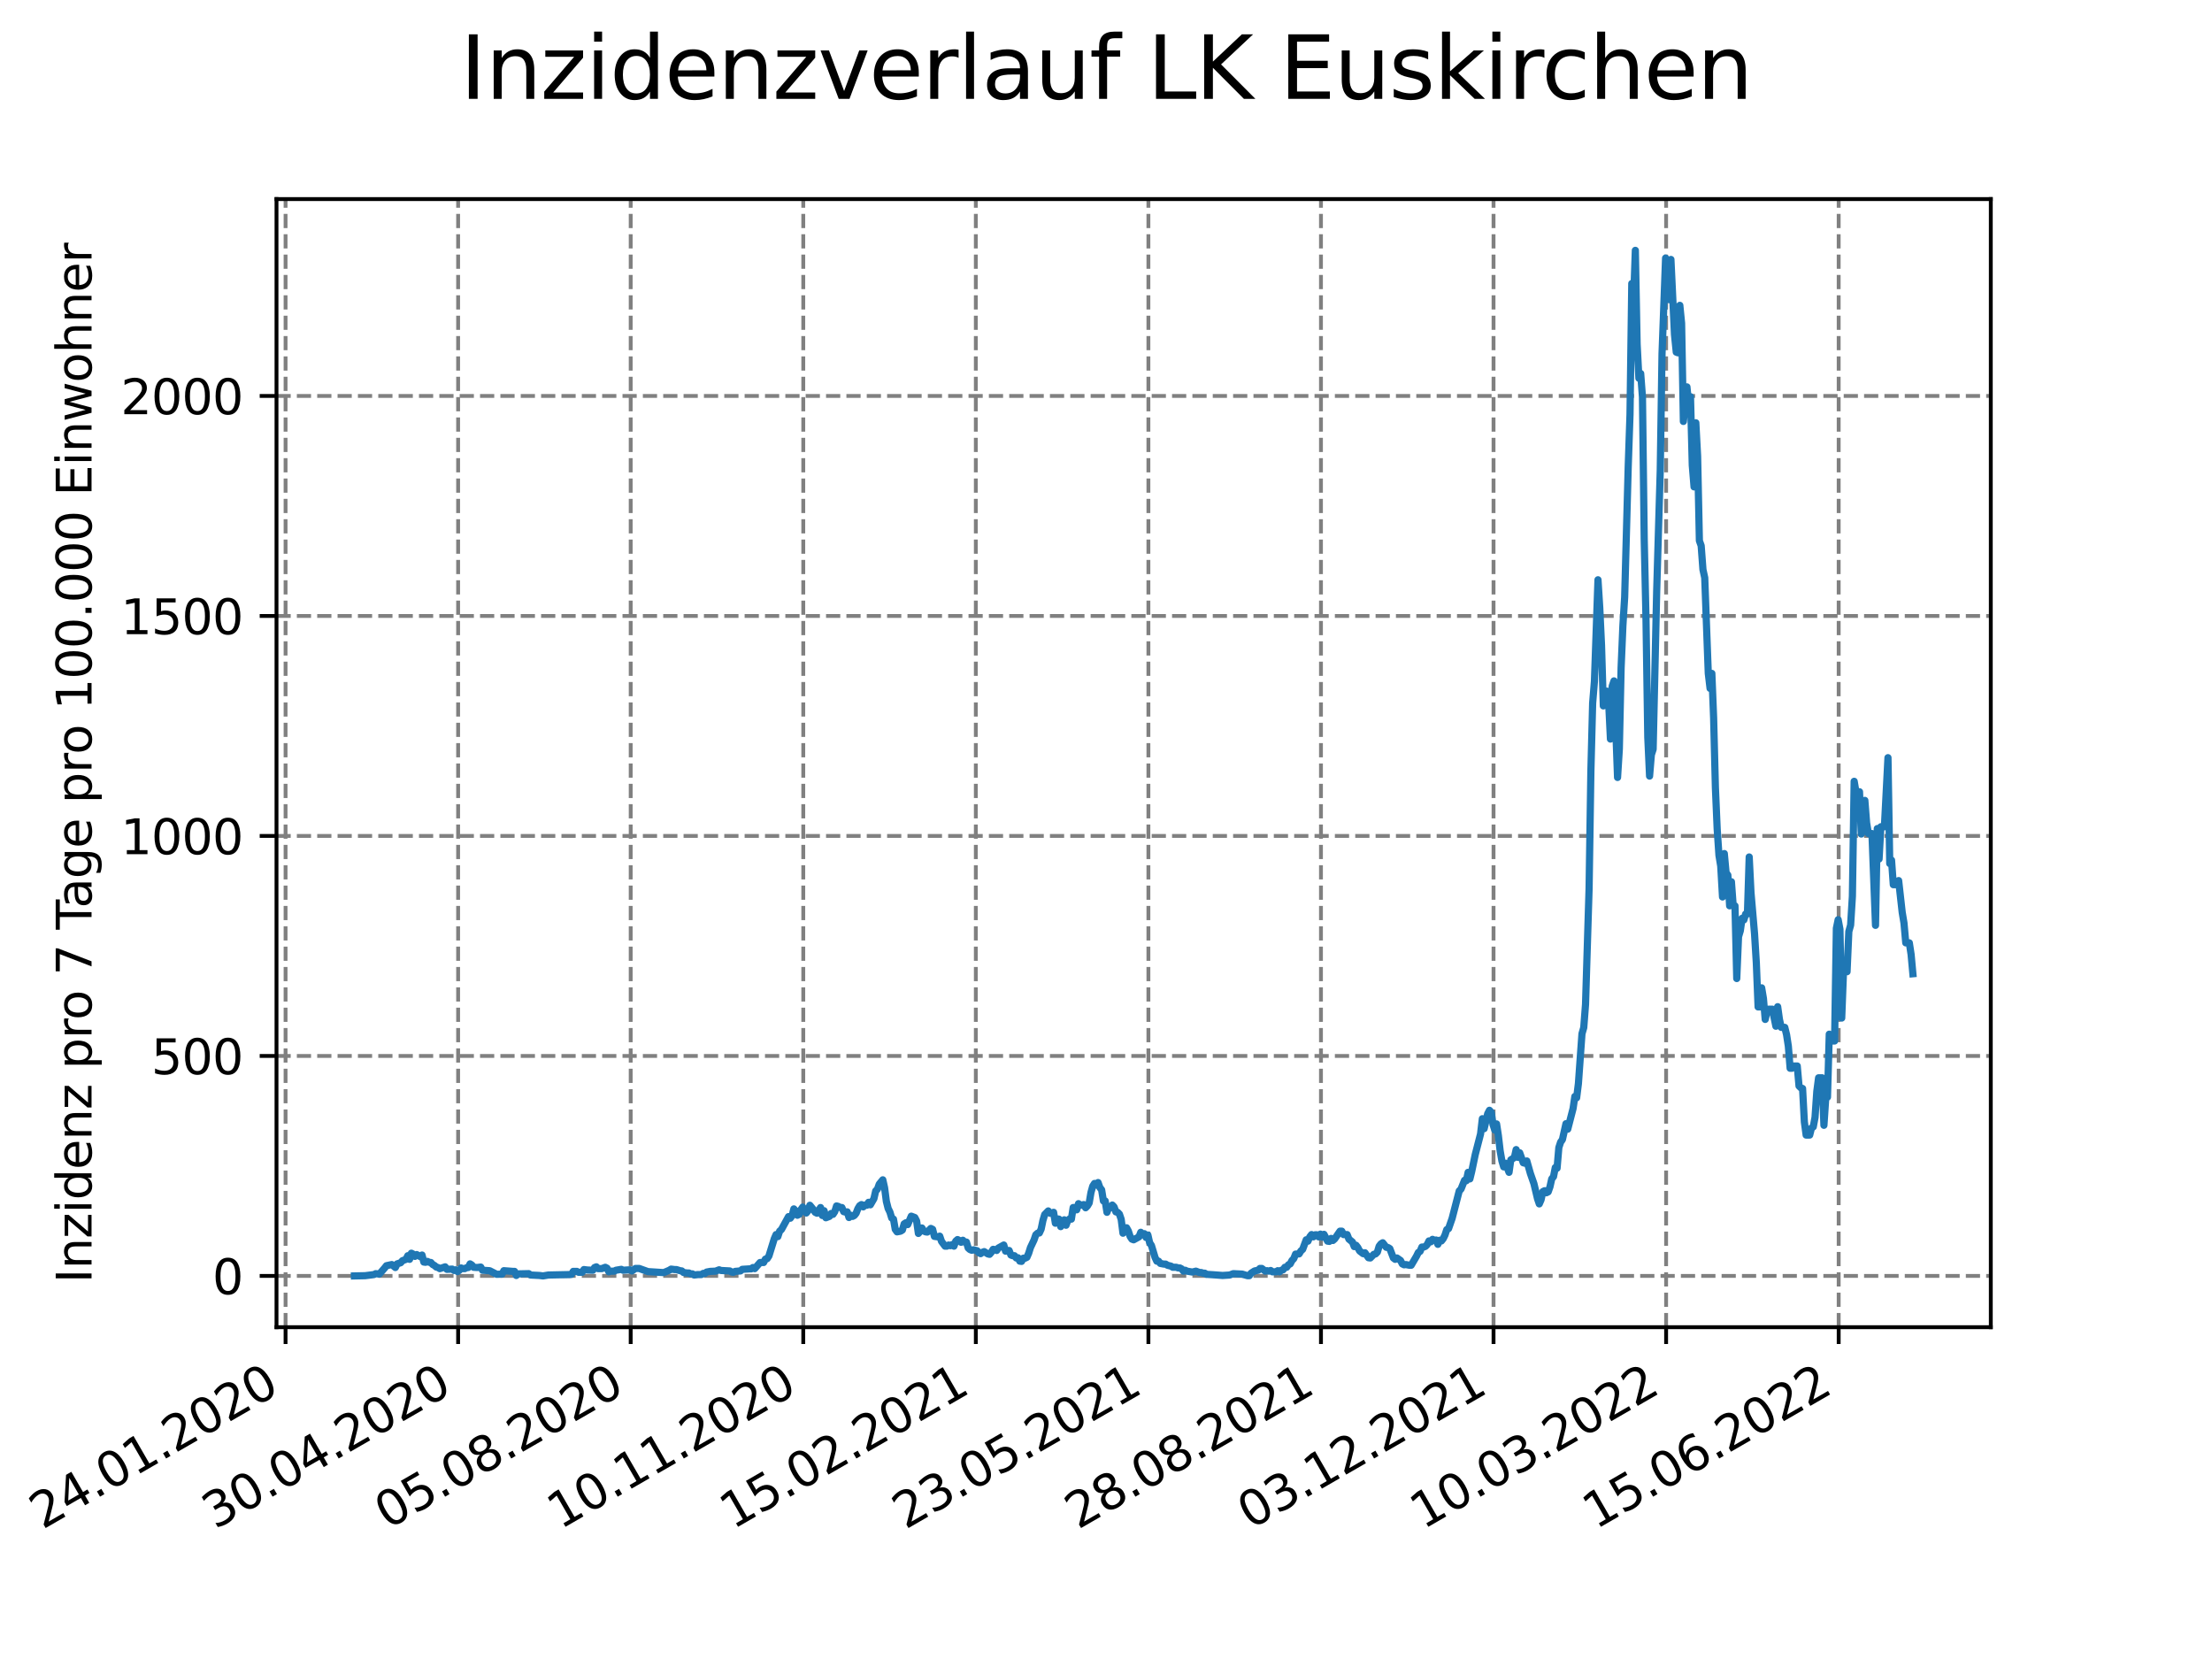 <?xml version="1.0" encoding="utf-8" standalone="no"?>
<!DOCTYPE svg PUBLIC "-//W3C//DTD SVG 1.1//EN"
  "http://www.w3.org/Graphics/SVG/1.1/DTD/svg11.dtd">
<svg xmlns:xlink="http://www.w3.org/1999/xlink" width="460.8pt" height="345.6pt" viewBox="0 0 460.8 345.6" xmlns="http://www.w3.org/2000/svg" version="1.1">
 <defs>
  <style type="text/css">*{stroke-linejoin: round; stroke-linecap: butt}</style>
 </defs>
 <g id="figure_1">
  <g id="patch_1">
   <path d="M 0 345.6 
L 460.8 345.6 
L 460.8 0 
L 0 0 
z
" style="fill: #ffffff"/>
  </g>
  <g id="axes_1">
   <g id="patch_2">
    <path d="M 57.6 276.48 
L 414.72 276.48 
L 414.72 41.472 
L 57.6 41.472 
z
" style="fill: #ffffff"/>
   </g>
   <g id="matplotlib.axis_1">
    <g id="xtick_1">
     <g id="line2d_1">
      <path d="M 59.487 276.48 
L 59.487 41.472 
" clip-path="url(#p66c071571c)" style="fill: none; stroke-dasharray: 2.96,1.28; stroke-dashoffset: 0; stroke: #808080; stroke-width: 0.8"/>
     </g>
     <g id="line2d_2">
      <defs>
       <path id="mf954eba6f6" d="M 0 0 
L 0 3.5 
" style="stroke: #000000; stroke-width: 0.8"/>
      </defs>
      <g>
       <use xlink:href="#mf954eba6f6" x="59.487" y="276.48" style="stroke: #000000; stroke-width: 0.8"/>
      </g>
     </g>
     <g id="text_1">
      <!-- 24.01.2020 -->
      <g transform="translate(8.862 318.689)rotate(-30)scale(0.1 -0.1)">
       <defs>
        <path id="DejaVuSans-32" d="M 1228 531 
L 3431 531 
L 3431 0 
L 469 0 
L 469 531 
Q 828 903 1448 1529 
Q 2069 2156 2228 2338 
Q 2531 2678 2651 2914 
Q 2772 3150 2772 3378 
Q 2772 3750 2511 3984 
Q 2250 4219 1831 4219 
Q 1534 4219 1204 4116 
Q 875 4013 500 3803 
L 500 4441 
Q 881 4594 1212 4672 
Q 1544 4750 1819 4750 
Q 2544 4750 2975 4387 
Q 3406 4025 3406 3419 
Q 3406 3131 3298 2873 
Q 3191 2616 2906 2266 
Q 2828 2175 2409 1742 
Q 1991 1309 1228 531 
z
" transform="scale(0.016)"/>
        <path id="DejaVuSans-34" d="M 2419 4116 
L 825 1625 
L 2419 1625 
L 2419 4116 
z
M 2253 4666 
L 3047 4666 
L 3047 1625 
L 3713 1625 
L 3713 1100 
L 3047 1100 
L 3047 0 
L 2419 0 
L 2419 1100 
L 313 1100 
L 313 1709 
L 2253 4666 
z
" transform="scale(0.016)"/>
        <path id="DejaVuSans-2e" d="M 684 794 
L 1344 794 
L 1344 0 
L 684 0 
L 684 794 
z
" transform="scale(0.016)"/>
        <path id="DejaVuSans-30" d="M 2034 4250 
Q 1547 4250 1301 3770 
Q 1056 3291 1056 2328 
Q 1056 1369 1301 889 
Q 1547 409 2034 409 
Q 2525 409 2770 889 
Q 3016 1369 3016 2328 
Q 3016 3291 2770 3770 
Q 2525 4250 2034 4250 
z
M 2034 4750 
Q 2819 4750 3233 4129 
Q 3647 3509 3647 2328 
Q 3647 1150 3233 529 
Q 2819 -91 2034 -91 
Q 1250 -91 836 529 
Q 422 1150 422 2328 
Q 422 3509 836 4129 
Q 1250 4750 2034 4750 
z
" transform="scale(0.016)"/>
        <path id="DejaVuSans-31" d="M 794 531 
L 1825 531 
L 1825 4091 
L 703 3866 
L 703 4441 
L 1819 4666 
L 2450 4666 
L 2450 531 
L 3481 531 
L 3481 0 
L 794 0 
L 794 531 
z
" transform="scale(0.016)"/>
       </defs>
       <use xlink:href="#DejaVuSans-32"/>
       <use xlink:href="#DejaVuSans-34" x="63.623"/>
       <use xlink:href="#DejaVuSans-2e" x="127.246"/>
       <use xlink:href="#DejaVuSans-30" x="159.033"/>
       <use xlink:href="#DejaVuSans-31" x="222.656"/>
       <use xlink:href="#DejaVuSans-2e" x="286.279"/>
       <use xlink:href="#DejaVuSans-32" x="318.066"/>
       <use xlink:href="#DejaVuSans-30" x="381.689"/>
       <use xlink:href="#DejaVuSans-32" x="445.312"/>
       <use xlink:href="#DejaVuSans-30" x="508.936"/>
      </g>
     </g>
    </g>
    <g id="xtick_2">
     <g id="line2d_3">
      <path d="M 95.436 276.48 
L 95.436 41.472 
" clip-path="url(#p66c071571c)" style="fill: none; stroke-dasharray: 2.96,1.28; stroke-dashoffset: 0; stroke: #808080; stroke-width: 0.8"/>
     </g>
     <g id="line2d_4">
      <g>
       <use xlink:href="#mf954eba6f6" x="95.436" y="276.48" style="stroke: #000000; stroke-width: 0.8"/>
      </g>
     </g>
     <g id="text_2">
      <!-- 30.04.2020 -->
      <g transform="translate(44.811 318.689)rotate(-30)scale(0.1 -0.1)">
       <defs>
        <path id="DejaVuSans-33" d="M 2597 2516 
Q 3050 2419 3304 2112 
Q 3559 1806 3559 1356 
Q 3559 666 3084 287 
Q 2609 -91 1734 -91 
Q 1441 -91 1130 -33 
Q 819 25 488 141 
L 488 750 
Q 750 597 1062 519 
Q 1375 441 1716 441 
Q 2309 441 2620 675 
Q 2931 909 2931 1356 
Q 2931 1769 2642 2001 
Q 2353 2234 1838 2234 
L 1294 2234 
L 1294 2753 
L 1863 2753 
Q 2328 2753 2575 2939 
Q 2822 3125 2822 3475 
Q 2822 3834 2567 4026 
Q 2313 4219 1838 4219 
Q 1578 4219 1281 4162 
Q 984 4106 628 3988 
L 628 4550 
Q 988 4650 1302 4700 
Q 1616 4750 1894 4750 
Q 2613 4750 3031 4423 
Q 3450 4097 3450 3541 
Q 3450 3153 3228 2886 
Q 3006 2619 2597 2516 
z
" transform="scale(0.016)"/>
       </defs>
       <use xlink:href="#DejaVuSans-33"/>
       <use xlink:href="#DejaVuSans-30" x="63.623"/>
       <use xlink:href="#DejaVuSans-2e" x="127.246"/>
       <use xlink:href="#DejaVuSans-30" x="159.033"/>
       <use xlink:href="#DejaVuSans-34" x="222.656"/>
       <use xlink:href="#DejaVuSans-2e" x="286.279"/>
       <use xlink:href="#DejaVuSans-32" x="318.066"/>
       <use xlink:href="#DejaVuSans-30" x="381.689"/>
       <use xlink:href="#DejaVuSans-32" x="445.312"/>
       <use xlink:href="#DejaVuSans-30" x="508.936"/>
      </g>
     </g>
    </g>
    <g id="xtick_3">
     <g id="line2d_5">
      <path d="M 131.385 276.48 
L 131.385 41.472 
" clip-path="url(#p66c071571c)" style="fill: none; stroke-dasharray: 2.96,1.28; stroke-dashoffset: 0; stroke: #808080; stroke-width: 0.8"/>
     </g>
     <g id="line2d_6">
      <g>
       <use xlink:href="#mf954eba6f6" x="131.385" y="276.48" style="stroke: #000000; stroke-width: 0.8"/>
      </g>
     </g>
     <g id="text_3">
      <!-- 05.08.2020 -->
      <g transform="translate(80.76 318.689)rotate(-30)scale(0.1 -0.1)">
       <defs>
        <path id="DejaVuSans-35" d="M 691 4666 
L 3169 4666 
L 3169 4134 
L 1269 4134 
L 1269 2991 
Q 1406 3038 1543 3061 
Q 1681 3084 1819 3084 
Q 2600 3084 3056 2656 
Q 3513 2228 3513 1497 
Q 3513 744 3044 326 
Q 2575 -91 1722 -91 
Q 1428 -91 1123 -41 
Q 819 9 494 109 
L 494 744 
Q 775 591 1075 516 
Q 1375 441 1709 441 
Q 2250 441 2565 725 
Q 2881 1009 2881 1497 
Q 2881 1984 2565 2268 
Q 2250 2553 1709 2553 
Q 1456 2553 1204 2497 
Q 953 2441 691 2322 
L 691 4666 
z
" transform="scale(0.016)"/>
        <path id="DejaVuSans-38" d="M 2034 2216 
Q 1584 2216 1326 1975 
Q 1069 1734 1069 1313 
Q 1069 891 1326 650 
Q 1584 409 2034 409 
Q 2484 409 2743 651 
Q 3003 894 3003 1313 
Q 3003 1734 2745 1975 
Q 2488 2216 2034 2216 
z
M 1403 2484 
Q 997 2584 770 2862 
Q 544 3141 544 3541 
Q 544 4100 942 4425 
Q 1341 4750 2034 4750 
Q 2731 4750 3128 4425 
Q 3525 4100 3525 3541 
Q 3525 3141 3298 2862 
Q 3072 2584 2669 2484 
Q 3125 2378 3379 2068 
Q 3634 1759 3634 1313 
Q 3634 634 3220 271 
Q 2806 -91 2034 -91 
Q 1263 -91 848 271 
Q 434 634 434 1313 
Q 434 1759 690 2068 
Q 947 2378 1403 2484 
z
M 1172 3481 
Q 1172 3119 1398 2916 
Q 1625 2713 2034 2713 
Q 2441 2713 2670 2916 
Q 2900 3119 2900 3481 
Q 2900 3844 2670 4047 
Q 2441 4250 2034 4250 
Q 1625 4250 1398 4047 
Q 1172 3844 1172 3481 
z
" transform="scale(0.016)"/>
       </defs>
       <use xlink:href="#DejaVuSans-30"/>
       <use xlink:href="#DejaVuSans-35" x="63.623"/>
       <use xlink:href="#DejaVuSans-2e" x="127.246"/>
       <use xlink:href="#DejaVuSans-30" x="159.033"/>
       <use xlink:href="#DejaVuSans-38" x="222.656"/>
       <use xlink:href="#DejaVuSans-2e" x="286.279"/>
       <use xlink:href="#DejaVuSans-32" x="318.066"/>
       <use xlink:href="#DejaVuSans-30" x="381.689"/>
       <use xlink:href="#DejaVuSans-32" x="445.312"/>
       <use xlink:href="#DejaVuSans-30" x="508.936"/>
      </g>
     </g>
    </g>
    <g id="xtick_4">
     <g id="line2d_7">
      <path d="M 167.335 276.48 
L 167.335 41.472 
" clip-path="url(#p66c071571c)" style="fill: none; stroke-dasharray: 2.96,1.28; stroke-dashoffset: 0; stroke: #808080; stroke-width: 0.8"/>
     </g>
     <g id="line2d_8">
      <g>
       <use xlink:href="#mf954eba6f6" x="167.335" y="276.48" style="stroke: #000000; stroke-width: 0.8"/>
      </g>
     </g>
     <g id="text_4">
      <!-- 10.11.2020 -->
      <g transform="translate(116.709 318.689)rotate(-30)scale(0.1 -0.1)">
       <use xlink:href="#DejaVuSans-31"/>
       <use xlink:href="#DejaVuSans-30" x="63.623"/>
       <use xlink:href="#DejaVuSans-2e" x="127.246"/>
       <use xlink:href="#DejaVuSans-31" x="159.033"/>
       <use xlink:href="#DejaVuSans-31" x="222.656"/>
       <use xlink:href="#DejaVuSans-2e" x="286.279"/>
       <use xlink:href="#DejaVuSans-32" x="318.066"/>
       <use xlink:href="#DejaVuSans-30" x="381.689"/>
       <use xlink:href="#DejaVuSans-32" x="445.312"/>
       <use xlink:href="#DejaVuSans-30" x="508.936"/>
      </g>
     </g>
    </g>
    <g id="xtick_5">
     <g id="line2d_9">
      <path d="M 203.284 276.48 
L 203.284 41.472 
" clip-path="url(#p66c071571c)" style="fill: none; stroke-dasharray: 2.96,1.28; stroke-dashoffset: 0; stroke: #808080; stroke-width: 0.8"/>
     </g>
     <g id="line2d_10">
      <g>
       <use xlink:href="#mf954eba6f6" x="203.284" y="276.48" style="stroke: #000000; stroke-width: 0.8"/>
      </g>
     </g>
     <g id="text_5">
      <!-- 15.02.2021 -->
      <g transform="translate(152.659 318.689)rotate(-30)scale(0.1 -0.1)">
       <use xlink:href="#DejaVuSans-31"/>
       <use xlink:href="#DejaVuSans-35" x="63.623"/>
       <use xlink:href="#DejaVuSans-2e" x="127.246"/>
       <use xlink:href="#DejaVuSans-30" x="159.033"/>
       <use xlink:href="#DejaVuSans-32" x="222.656"/>
       <use xlink:href="#DejaVuSans-2e" x="286.279"/>
       <use xlink:href="#DejaVuSans-32" x="318.066"/>
       <use xlink:href="#DejaVuSans-30" x="381.689"/>
       <use xlink:href="#DejaVuSans-32" x="445.312"/>
       <use xlink:href="#DejaVuSans-31" x="508.936"/>
      </g>
     </g>
    </g>
    <g id="xtick_6">
     <g id="line2d_11">
      <path d="M 239.233 276.48 
L 239.233 41.472 
" clip-path="url(#p66c071571c)" style="fill: none; stroke-dasharray: 2.96,1.28; stroke-dashoffset: 0; stroke: #808080; stroke-width: 0.8"/>
     </g>
     <g id="line2d_12">
      <g>
       <use xlink:href="#mf954eba6f6" x="239.233" y="276.48" style="stroke: #000000; stroke-width: 0.8"/>
      </g>
     </g>
     <g id="text_6">
      <!-- 23.05.2021 -->
      <g transform="translate(188.608 318.689)rotate(-30)scale(0.1 -0.1)">
       <use xlink:href="#DejaVuSans-32"/>
       <use xlink:href="#DejaVuSans-33" x="63.623"/>
       <use xlink:href="#DejaVuSans-2e" x="127.246"/>
       <use xlink:href="#DejaVuSans-30" x="159.033"/>
       <use xlink:href="#DejaVuSans-35" x="222.656"/>
       <use xlink:href="#DejaVuSans-2e" x="286.279"/>
       <use xlink:href="#DejaVuSans-32" x="318.066"/>
       <use xlink:href="#DejaVuSans-30" x="381.689"/>
       <use xlink:href="#DejaVuSans-32" x="445.312"/>
       <use xlink:href="#DejaVuSans-31" x="508.936"/>
      </g>
     </g>
    </g>
    <g id="xtick_7">
     <g id="line2d_13">
      <path d="M 275.182 276.48 
L 275.182 41.472 
" clip-path="url(#p66c071571c)" style="fill: none; stroke-dasharray: 2.96,1.28; stroke-dashoffset: 0; stroke: #808080; stroke-width: 0.8"/>
     </g>
     <g id="line2d_14">
      <g>
       <use xlink:href="#mf954eba6f6" x="275.182" y="276.48" style="stroke: #000000; stroke-width: 0.8"/>
      </g>
     </g>
     <g id="text_7">
      <!-- 28.08.2021 -->
      <g transform="translate(224.557 318.689)rotate(-30)scale(0.1 -0.1)">
       <use xlink:href="#DejaVuSans-32"/>
       <use xlink:href="#DejaVuSans-38" x="63.623"/>
       <use xlink:href="#DejaVuSans-2e" x="127.246"/>
       <use xlink:href="#DejaVuSans-30" x="159.033"/>
       <use xlink:href="#DejaVuSans-38" x="222.656"/>
       <use xlink:href="#DejaVuSans-2e" x="286.279"/>
       <use xlink:href="#DejaVuSans-32" x="318.066"/>
       <use xlink:href="#DejaVuSans-30" x="381.689"/>
       <use xlink:href="#DejaVuSans-32" x="445.312"/>
       <use xlink:href="#DejaVuSans-31" x="508.936"/>
      </g>
     </g>
    </g>
    <g id="xtick_8">
     <g id="line2d_15">
      <path d="M 311.131 276.48 
L 311.131 41.472 
" clip-path="url(#p66c071571c)" style="fill: none; stroke-dasharray: 2.96,1.28; stroke-dashoffset: 0; stroke: #808080; stroke-width: 0.8"/>
     </g>
     <g id="line2d_16">
      <g>
       <use xlink:href="#mf954eba6f6" x="311.131" y="276.48" style="stroke: #000000; stroke-width: 0.8"/>
      </g>
     </g>
     <g id="text_8">
      <!-- 03.12.2021 -->
      <g transform="translate(260.506 318.689)rotate(-30)scale(0.1 -0.1)">
       <use xlink:href="#DejaVuSans-30"/>
       <use xlink:href="#DejaVuSans-33" x="63.623"/>
       <use xlink:href="#DejaVuSans-2e" x="127.246"/>
       <use xlink:href="#DejaVuSans-31" x="159.033"/>
       <use xlink:href="#DejaVuSans-32" x="222.656"/>
       <use xlink:href="#DejaVuSans-2e" x="286.279"/>
       <use xlink:href="#DejaVuSans-32" x="318.066"/>
       <use xlink:href="#DejaVuSans-30" x="381.689"/>
       <use xlink:href="#DejaVuSans-32" x="445.312"/>
       <use xlink:href="#DejaVuSans-31" x="508.936"/>
      </g>
     </g>
    </g>
    <g id="xtick_9">
     <g id="line2d_17">
      <path d="M 347.081 276.48 
L 347.081 41.472 
" clip-path="url(#p66c071571c)" style="fill: none; stroke-dasharray: 2.96,1.28; stroke-dashoffset: 0; stroke: #808080; stroke-width: 0.8"/>
     </g>
     <g id="line2d_18">
      <g>
       <use xlink:href="#mf954eba6f6" x="347.081" y="276.48" style="stroke: #000000; stroke-width: 0.8"/>
      </g>
     </g>
     <g id="text_9">
      <!-- 10.03.2022 -->
      <g transform="translate(296.455 318.689)rotate(-30)scale(0.1 -0.1)">
       <use xlink:href="#DejaVuSans-31"/>
       <use xlink:href="#DejaVuSans-30" x="63.623"/>
       <use xlink:href="#DejaVuSans-2e" x="127.246"/>
       <use xlink:href="#DejaVuSans-30" x="159.033"/>
       <use xlink:href="#DejaVuSans-33" x="222.656"/>
       <use xlink:href="#DejaVuSans-2e" x="286.279"/>
       <use xlink:href="#DejaVuSans-32" x="318.066"/>
       <use xlink:href="#DejaVuSans-30" x="381.689"/>
       <use xlink:href="#DejaVuSans-32" x="445.312"/>
       <use xlink:href="#DejaVuSans-32" x="508.936"/>
      </g>
     </g>
    </g>
    <g id="xtick_10">
     <g id="line2d_19">
      <path d="M 383.03 276.48 
L 383.03 41.472 
" clip-path="url(#p66c071571c)" style="fill: none; stroke-dasharray: 2.96,1.28; stroke-dashoffset: 0; stroke: #808080; stroke-width: 0.8"/>
     </g>
     <g id="line2d_20">
      <g>
       <use xlink:href="#mf954eba6f6" x="383.03" y="276.48" style="stroke: #000000; stroke-width: 0.8"/>
      </g>
     </g>
     <g id="text_10">
      <!-- 15.06.2022 -->
      <g transform="translate(332.405 318.689)rotate(-30)scale(0.1 -0.1)">
       <defs>
        <path id="DejaVuSans-36" d="M 2113 2584 
Q 1688 2584 1439 2293 
Q 1191 2003 1191 1497 
Q 1191 994 1439 701 
Q 1688 409 2113 409 
Q 2538 409 2786 701 
Q 3034 994 3034 1497 
Q 3034 2003 2786 2293 
Q 2538 2584 2113 2584 
z
M 3366 4563 
L 3366 3988 
Q 3128 4100 2886 4159 
Q 2644 4219 2406 4219 
Q 1781 4219 1451 3797 
Q 1122 3375 1075 2522 
Q 1259 2794 1537 2939 
Q 1816 3084 2150 3084 
Q 2853 3084 3261 2657 
Q 3669 2231 3669 1497 
Q 3669 778 3244 343 
Q 2819 -91 2113 -91 
Q 1303 -91 875 529 
Q 447 1150 447 2328 
Q 447 3434 972 4092 
Q 1497 4750 2381 4750 
Q 2619 4750 2861 4703 
Q 3103 4656 3366 4563 
z
" transform="scale(0.016)"/>
       </defs>
       <use xlink:href="#DejaVuSans-31"/>
       <use xlink:href="#DejaVuSans-35" x="63.623"/>
       <use xlink:href="#DejaVuSans-2e" x="127.246"/>
       <use xlink:href="#DejaVuSans-30" x="159.033"/>
       <use xlink:href="#DejaVuSans-36" x="222.656"/>
       <use xlink:href="#DejaVuSans-2e" x="286.279"/>
       <use xlink:href="#DejaVuSans-32" x="318.066"/>
       <use xlink:href="#DejaVuSans-30" x="381.689"/>
       <use xlink:href="#DejaVuSans-32" x="445.312"/>
       <use xlink:href="#DejaVuSans-32" x="508.936"/>
      </g>
     </g>
    </g>
   </g>
   <g id="matplotlib.axis_2">
    <g id="ytick_1">
     <g id="line2d_21">
      <path d="M 57.6 265.798 
L 414.72 265.798 
" clip-path="url(#p66c071571c)" style="fill: none; stroke-dasharray: 2.96,1.28; stroke-dashoffset: 0; stroke: #808080; stroke-width: 0.8"/>
     </g>
     <g id="line2d_22">
      <defs>
       <path id="mbe4e78b28e" d="M 0 0 
L -3.5 0 
" style="stroke: #000000; stroke-width: 0.8"/>
      </defs>
      <g>
       <use xlink:href="#mbe4e78b28e" x="57.6" y="265.798" style="stroke: #000000; stroke-width: 0.8"/>
      </g>
     </g>
     <g id="text_11">
      <!-- 0 -->
      <g transform="translate(44.237 269.597)scale(0.1 -0.1)">
       <use xlink:href="#DejaVuSans-30"/>
      </g>
     </g>
    </g>
    <g id="ytick_2">
     <g id="line2d_23">
      <path d="M 57.6 219.97 
L 414.72 219.97 
" clip-path="url(#p66c071571c)" style="fill: none; stroke-dasharray: 2.96,1.28; stroke-dashoffset: 0; stroke: #808080; stroke-width: 0.8"/>
     </g>
     <g id="line2d_24">
      <g>
       <use xlink:href="#mbe4e78b28e" x="57.6" y="219.97" style="stroke: #000000; stroke-width: 0.8"/>
      </g>
     </g>
     <g id="text_12">
      <!-- 500 -->
      <g transform="translate(31.512 223.769)scale(0.1 -0.1)">
       <use xlink:href="#DejaVuSans-35"/>
       <use xlink:href="#DejaVuSans-30" x="63.623"/>
       <use xlink:href="#DejaVuSans-30" x="127.246"/>
      </g>
     </g>
    </g>
    <g id="ytick_3">
     <g id="line2d_25">
      <path d="M 57.6 174.142 
L 414.72 174.142 
" clip-path="url(#p66c071571c)" style="fill: none; stroke-dasharray: 2.96,1.28; stroke-dashoffset: 0; stroke: #808080; stroke-width: 0.8"/>
     </g>
     <g id="line2d_26">
      <g>
       <use xlink:href="#mbe4e78b28e" x="57.6" y="174.142" style="stroke: #000000; stroke-width: 0.8"/>
      </g>
     </g>
     <g id="text_13">
      <!-- 1000 -->
      <g transform="translate(25.15 177.941)scale(0.1 -0.1)">
       <use xlink:href="#DejaVuSans-31"/>
       <use xlink:href="#DejaVuSans-30" x="63.623"/>
       <use xlink:href="#DejaVuSans-30" x="127.246"/>
       <use xlink:href="#DejaVuSans-30" x="190.869"/>
      </g>
     </g>
    </g>
    <g id="ytick_4">
     <g id="line2d_27">
      <path d="M 57.6 128.314 
L 414.72 128.314 
" clip-path="url(#p66c071571c)" style="fill: none; stroke-dasharray: 2.96,1.28; stroke-dashoffset: 0; stroke: #808080; stroke-width: 0.8"/>
     </g>
     <g id="line2d_28">
      <g>
       <use xlink:href="#mbe4e78b28e" x="57.6" y="128.314" style="stroke: #000000; stroke-width: 0.8"/>
      </g>
     </g>
     <g id="text_14">
      <!-- 1500 -->
      <g transform="translate(25.15 132.114)scale(0.1 -0.1)">
       <use xlink:href="#DejaVuSans-31"/>
       <use xlink:href="#DejaVuSans-35" x="63.623"/>
       <use xlink:href="#DejaVuSans-30" x="127.246"/>
       <use xlink:href="#DejaVuSans-30" x="190.869"/>
      </g>
     </g>
    </g>
    <g id="ytick_5">
     <g id="line2d_29">
      <path d="M 57.6 82.486 
L 414.72 82.486 
" clip-path="url(#p66c071571c)" style="fill: none; stroke-dasharray: 2.96,1.28; stroke-dashoffset: 0; stroke: #808080; stroke-width: 0.8"/>
     </g>
     <g id="line2d_30">
      <g>
       <use xlink:href="#mbe4e78b28e" x="57.6" y="82.486" style="stroke: #000000; stroke-width: 0.8"/>
      </g>
     </g>
     <g id="text_15">
      <!-- 2000 -->
      <g transform="translate(25.15 86.286)scale(0.1 -0.1)">
       <use xlink:href="#DejaVuSans-32"/>
       <use xlink:href="#DejaVuSans-30" x="63.623"/>
       <use xlink:href="#DejaVuSans-30" x="127.246"/>
       <use xlink:href="#DejaVuSans-30" x="190.869"/>
      </g>
     </g>
    </g>
    <g id="text_16">
     <!-- Inzidenz pro 7 Tage pro 100.000 Einwohner -->
     <g transform="translate(19.07 267.301)rotate(-90)scale(0.1 -0.1)">
      <defs>
       <path id="DejaVuSans-49" d="M 628 4666 
L 1259 4666 
L 1259 0 
L 628 0 
L 628 4666 
z
" transform="scale(0.016)"/>
       <path id="DejaVuSans-6e" d="M 3513 2113 
L 3513 0 
L 2938 0 
L 2938 2094 
Q 2938 2591 2744 2837 
Q 2550 3084 2163 3084 
Q 1697 3084 1428 2787 
Q 1159 2491 1159 1978 
L 1159 0 
L 581 0 
L 581 3500 
L 1159 3500 
L 1159 2956 
Q 1366 3272 1645 3428 
Q 1925 3584 2291 3584 
Q 2894 3584 3203 3211 
Q 3513 2838 3513 2113 
z
" transform="scale(0.016)"/>
       <path id="DejaVuSans-7a" d="M 353 3500 
L 3084 3500 
L 3084 2975 
L 922 459 
L 3084 459 
L 3084 0 
L 275 0 
L 275 525 
L 2438 3041 
L 353 3041 
L 353 3500 
z
" transform="scale(0.016)"/>
       <path id="DejaVuSans-69" d="M 603 3500 
L 1178 3500 
L 1178 0 
L 603 0 
L 603 3500 
z
M 603 4863 
L 1178 4863 
L 1178 4134 
L 603 4134 
L 603 4863 
z
" transform="scale(0.016)"/>
       <path id="DejaVuSans-64" d="M 2906 2969 
L 2906 4863 
L 3481 4863 
L 3481 0 
L 2906 0 
L 2906 525 
Q 2725 213 2448 61 
Q 2172 -91 1784 -91 
Q 1150 -91 751 415 
Q 353 922 353 1747 
Q 353 2572 751 3078 
Q 1150 3584 1784 3584 
Q 2172 3584 2448 3432 
Q 2725 3281 2906 2969 
z
M 947 1747 
Q 947 1113 1208 752 
Q 1469 391 1925 391 
Q 2381 391 2643 752 
Q 2906 1113 2906 1747 
Q 2906 2381 2643 2742 
Q 2381 3103 1925 3103 
Q 1469 3103 1208 2742 
Q 947 2381 947 1747 
z
" transform="scale(0.016)"/>
       <path id="DejaVuSans-65" d="M 3597 1894 
L 3597 1613 
L 953 1613 
Q 991 1019 1311 708 
Q 1631 397 2203 397 
Q 2534 397 2845 478 
Q 3156 559 3463 722 
L 3463 178 
Q 3153 47 2828 -22 
Q 2503 -91 2169 -91 
Q 1331 -91 842 396 
Q 353 884 353 1716 
Q 353 2575 817 3079 
Q 1281 3584 2069 3584 
Q 2775 3584 3186 3129 
Q 3597 2675 3597 1894 
z
M 3022 2063 
Q 3016 2534 2758 2815 
Q 2500 3097 2075 3097 
Q 1594 3097 1305 2825 
Q 1016 2553 972 2059 
L 3022 2063 
z
" transform="scale(0.016)"/>
       <path id="DejaVuSans-20" transform="scale(0.016)"/>
       <path id="DejaVuSans-70" d="M 1159 525 
L 1159 -1331 
L 581 -1331 
L 581 3500 
L 1159 3500 
L 1159 2969 
Q 1341 3281 1617 3432 
Q 1894 3584 2278 3584 
Q 2916 3584 3314 3078 
Q 3713 2572 3713 1747 
Q 3713 922 3314 415 
Q 2916 -91 2278 -91 
Q 1894 -91 1617 61 
Q 1341 213 1159 525 
z
M 3116 1747 
Q 3116 2381 2855 2742 
Q 2594 3103 2138 3103 
Q 1681 3103 1420 2742 
Q 1159 2381 1159 1747 
Q 1159 1113 1420 752 
Q 1681 391 2138 391 
Q 2594 391 2855 752 
Q 3116 1113 3116 1747 
z
" transform="scale(0.016)"/>
       <path id="DejaVuSans-72" d="M 2631 2963 
Q 2534 3019 2420 3045 
Q 2306 3072 2169 3072 
Q 1681 3072 1420 2755 
Q 1159 2438 1159 1844 
L 1159 0 
L 581 0 
L 581 3500 
L 1159 3500 
L 1159 2956 
Q 1341 3275 1631 3429 
Q 1922 3584 2338 3584 
Q 2397 3584 2469 3576 
Q 2541 3569 2628 3553 
L 2631 2963 
z
" transform="scale(0.016)"/>
       <path id="DejaVuSans-6f" d="M 1959 3097 
Q 1497 3097 1228 2736 
Q 959 2375 959 1747 
Q 959 1119 1226 758 
Q 1494 397 1959 397 
Q 2419 397 2687 759 
Q 2956 1122 2956 1747 
Q 2956 2369 2687 2733 
Q 2419 3097 1959 3097 
z
M 1959 3584 
Q 2709 3584 3137 3096 
Q 3566 2609 3566 1747 
Q 3566 888 3137 398 
Q 2709 -91 1959 -91 
Q 1206 -91 779 398 
Q 353 888 353 1747 
Q 353 2609 779 3096 
Q 1206 3584 1959 3584 
z
" transform="scale(0.016)"/>
       <path id="DejaVuSans-37" d="M 525 4666 
L 3525 4666 
L 3525 4397 
L 1831 0 
L 1172 0 
L 2766 4134 
L 525 4134 
L 525 4666 
z
" transform="scale(0.016)"/>
       <path id="DejaVuSans-54" d="M -19 4666 
L 3928 4666 
L 3928 4134 
L 2272 4134 
L 2272 0 
L 1638 0 
L 1638 4134 
L -19 4134 
L -19 4666 
z
" transform="scale(0.016)"/>
       <path id="DejaVuSans-61" d="M 2194 1759 
Q 1497 1759 1228 1600 
Q 959 1441 959 1056 
Q 959 750 1161 570 
Q 1363 391 1709 391 
Q 2188 391 2477 730 
Q 2766 1069 2766 1631 
L 2766 1759 
L 2194 1759 
z
M 3341 1997 
L 3341 0 
L 2766 0 
L 2766 531 
Q 2569 213 2275 61 
Q 1981 -91 1556 -91 
Q 1019 -91 701 211 
Q 384 513 384 1019 
Q 384 1609 779 1909 
Q 1175 2209 1959 2209 
L 2766 2209 
L 2766 2266 
Q 2766 2663 2505 2880 
Q 2244 3097 1772 3097 
Q 1472 3097 1187 3025 
Q 903 2953 641 2809 
L 641 3341 
Q 956 3463 1253 3523 
Q 1550 3584 1831 3584 
Q 2591 3584 2966 3190 
Q 3341 2797 3341 1997 
z
" transform="scale(0.016)"/>
       <path id="DejaVuSans-67" d="M 2906 1791 
Q 2906 2416 2648 2759 
Q 2391 3103 1925 3103 
Q 1463 3103 1205 2759 
Q 947 2416 947 1791 
Q 947 1169 1205 825 
Q 1463 481 1925 481 
Q 2391 481 2648 825 
Q 2906 1169 2906 1791 
z
M 3481 434 
Q 3481 -459 3084 -895 
Q 2688 -1331 1869 -1331 
Q 1566 -1331 1297 -1286 
Q 1028 -1241 775 -1147 
L 775 -588 
Q 1028 -725 1275 -790 
Q 1522 -856 1778 -856 
Q 2344 -856 2625 -561 
Q 2906 -266 2906 331 
L 2906 616 
Q 2728 306 2450 153 
Q 2172 0 1784 0 
Q 1141 0 747 490 
Q 353 981 353 1791 
Q 353 2603 747 3093 
Q 1141 3584 1784 3584 
Q 2172 3584 2450 3431 
Q 2728 3278 2906 2969 
L 2906 3500 
L 3481 3500 
L 3481 434 
z
" transform="scale(0.016)"/>
       <path id="DejaVuSans-45" d="M 628 4666 
L 3578 4666 
L 3578 4134 
L 1259 4134 
L 1259 2753 
L 3481 2753 
L 3481 2222 
L 1259 2222 
L 1259 531 
L 3634 531 
L 3634 0 
L 628 0 
L 628 4666 
z
" transform="scale(0.016)"/>
       <path id="DejaVuSans-77" d="M 269 3500 
L 844 3500 
L 1563 769 
L 2278 3500 
L 2956 3500 
L 3675 769 
L 4391 3500 
L 4966 3500 
L 4050 0 
L 3372 0 
L 2619 2869 
L 1863 0 
L 1184 0 
L 269 3500 
z
" transform="scale(0.016)"/>
       <path id="DejaVuSans-68" d="M 3513 2113 
L 3513 0 
L 2938 0 
L 2938 2094 
Q 2938 2591 2744 2837 
Q 2550 3084 2163 3084 
Q 1697 3084 1428 2787 
Q 1159 2491 1159 1978 
L 1159 0 
L 581 0 
L 581 4863 
L 1159 4863 
L 1159 2956 
Q 1366 3272 1645 3428 
Q 1925 3584 2291 3584 
Q 2894 3584 3203 3211 
Q 3513 2838 3513 2113 
z
" transform="scale(0.016)"/>
      </defs>
      <use xlink:href="#DejaVuSans-49"/>
      <use xlink:href="#DejaVuSans-6e" x="29.492"/>
      <use xlink:href="#DejaVuSans-7a" x="92.871"/>
      <use xlink:href="#DejaVuSans-69" x="145.361"/>
      <use xlink:href="#DejaVuSans-64" x="173.145"/>
      <use xlink:href="#DejaVuSans-65" x="236.621"/>
      <use xlink:href="#DejaVuSans-6e" x="298.145"/>
      <use xlink:href="#DejaVuSans-7a" x="361.523"/>
      <use xlink:href="#DejaVuSans-20" x="414.014"/>
      <use xlink:href="#DejaVuSans-70" x="445.801"/>
      <use xlink:href="#DejaVuSans-72" x="509.277"/>
      <use xlink:href="#DejaVuSans-6f" x="548.141"/>
      <use xlink:href="#DejaVuSans-20" x="609.322"/>
      <use xlink:href="#DejaVuSans-37" x="641.109"/>
      <use xlink:href="#DejaVuSans-20" x="704.732"/>
      <use xlink:href="#DejaVuSans-54" x="736.52"/>
      <use xlink:href="#DejaVuSans-61" x="781.104"/>
      <use xlink:href="#DejaVuSans-67" x="842.383"/>
      <use xlink:href="#DejaVuSans-65" x="905.859"/>
      <use xlink:href="#DejaVuSans-20" x="967.383"/>
      <use xlink:href="#DejaVuSans-70" x="999.17"/>
      <use xlink:href="#DejaVuSans-72" x="1062.646"/>
      <use xlink:href="#DejaVuSans-6f" x="1101.51"/>
      <use xlink:href="#DejaVuSans-20" x="1162.691"/>
      <use xlink:href="#DejaVuSans-31" x="1194.479"/>
      <use xlink:href="#DejaVuSans-30" x="1258.102"/>
      <use xlink:href="#DejaVuSans-30" x="1321.725"/>
      <use xlink:href="#DejaVuSans-2e" x="1385.348"/>
      <use xlink:href="#DejaVuSans-30" x="1417.135"/>
      <use xlink:href="#DejaVuSans-30" x="1480.758"/>
      <use xlink:href="#DejaVuSans-30" x="1544.381"/>
      <use xlink:href="#DejaVuSans-20" x="1608.004"/>
      <use xlink:href="#DejaVuSans-45" x="1639.791"/>
      <use xlink:href="#DejaVuSans-69" x="1702.975"/>
      <use xlink:href="#DejaVuSans-6e" x="1730.758"/>
      <use xlink:href="#DejaVuSans-77" x="1794.137"/>
      <use xlink:href="#DejaVuSans-6f" x="1875.924"/>
      <use xlink:href="#DejaVuSans-68" x="1937.105"/>
      <use xlink:href="#DejaVuSans-6e" x="2000.484"/>
      <use xlink:href="#DejaVuSans-65" x="2063.863"/>
      <use xlink:href="#DejaVuSans-72" x="2125.387"/>
     </g>
    </g>
   </g>
   <g id="line2d_31">
    <path d="M 73.833 265.798 
L 76.056 265.75 
L 76.798 265.656 
L 77.909 265.514 
L 78.28 265.325 
L 79.021 265.419 
L 80.133 264.141 
L 80.504 263.668 
L 81.616 263.431 
L 82.357 264.047 
L 82.727 263.289 
L 83.469 263.053 
L 83.839 262.627 
L 84.58 262.343 
L 84.951 261.586 
L 85.322 262.343 
L 85.692 261.065 
L 86.063 261.254 
L 86.433 261.728 
L 86.804 261.349 
L 87.545 261.775 
L 87.916 261.444 
L 88.287 262.911 
L 88.657 262.958 
L 89.028 262.769 
L 89.398 262.958 
L 89.769 263.005 
L 90.14 263.431 
L 90.51 263.621 
L 90.881 263.952 
L 91.251 264.047 
L 91.622 264.283 
L 92.734 263.905 
L 93.104 264.425 
L 94.216 264.378 
L 94.587 264.662 
L 94.958 264.52 
L 95.328 264.899 
L 95.699 264.615 
L 96.069 264.141 
L 96.44 264.283 
L 96.811 264.283 
L 97.181 264.094 
L 97.552 264.047 
L 97.922 263.289 
L 98.293 263.526 
L 98.664 263.999 
L 99.405 264.047 
L 100.146 263.952 
L 100.517 264.615 
L 101.999 264.709 
L 103.482 265.467 
L 104.593 265.419 
L 104.964 264.709 
L 106.817 264.851 
L 107.188 264.851 
L 107.558 265.703 
L 107.929 265.372 
L 110.153 265.325 
L 110.523 265.609 
L 112.376 265.703 
L 113.117 265.798 
L 114.229 265.609 
L 118.677 265.514 
L 119.047 265.467 
L 119.418 264.851 
L 120.159 264.851 
L 120.53 265.041 
L 121.271 265.041 
L 121.641 264.473 
L 122.383 264.567 
L 123.494 264.615 
L 123.865 264.047 
L 124.236 263.905 
L 124.606 264.283 
L 125.348 264.283 
L 126.089 263.999 
L 126.459 264.189 
L 126.83 264.946 
L 127.201 264.804 
L 127.942 264.804 
L 128.312 264.615 
L 129.424 264.425 
L 129.795 264.615 
L 131.277 264.52 
L 131.648 264.757 
L 132.389 264.236 
L 133.13 264.236 
L 134.983 264.899 
L 136.466 264.993 
L 137.948 265.088 
L 138.319 265.088 
L 139.431 264.615 
L 139.801 264.378 
L 140.543 264.473 
L 140.913 264.473 
L 141.654 264.709 
L 142.025 264.757 
L 142.396 265.088 
L 143.137 265.183 
L 143.507 265.183 
L 143.878 265.372 
L 144.249 265.372 
L 144.619 265.609 
L 145.36 265.514 
L 146.102 265.514 
L 146.472 265.277 
L 146.843 265.277 
L 147.214 264.993 
L 147.955 264.851 
L 149.067 264.804 
L 149.808 264.52 
L 150.178 264.662 
L 152.031 264.757 
L 152.402 264.993 
L 152.773 265.041 
L 153.143 264.851 
L 154.255 264.757 
L 154.626 264.425 
L 156.108 264.331 
L 156.479 264.331 
L 156.849 264.047 
L 157.22 264.283 
L 158.332 263.005 
L 159.073 263.005 
L 159.444 262.295 
L 159.814 262.201 
L 160.185 261.633 
L 161.297 258.036 
L 161.667 257.184 
L 162.038 257.61 
L 162.409 256.474 
L 162.779 256.143 
L 164.262 253.445 
L 164.632 253.776 
L 165.003 253.256 
L 165.373 251.836 
L 165.744 252.262 
L 166.115 253.161 
L 166.485 252.972 
L 166.856 251.978 
L 167.227 251.457 
L 167.968 252.688 
L 168.338 252.214 
L 168.709 251.078 
L 169.45 251.978 
L 169.821 252.546 
L 170.191 252.735 
L 170.933 251.552 
L 171.303 253.208 
L 171.674 252.214 
L 172.044 253.682 
L 172.786 253.398 
L 173.156 252.782 
L 173.527 252.972 
L 173.897 252.404 
L 174.268 251.22 
L 174.639 251.315 
L 175.009 251.552 
L 175.38 251.552 
L 175.751 252.404 
L 176.121 252.498 
L 176.492 252.451 
L 176.862 253.634 
L 177.233 253.161 
L 177.604 253.398 
L 177.974 253.208 
L 178.345 252.735 
L 178.715 251.788 
L 179.086 251.173 
L 179.457 250.936 
L 179.827 251.41 
L 180.198 251.031 
L 180.568 251.078 
L 180.939 250.463 
L 181.31 250.984 
L 182.051 249.706 
L 182.422 248.097 
L 182.792 247.718 
L 183.163 246.677 
L 183.904 245.778 
L 184.275 247.434 
L 184.645 250.274 
L 185.016 251.741 
L 185.386 252.498 
L 185.757 253.729 
L 186.128 253.966 
L 186.498 256.095 
L 186.869 256.616 
L 187.61 256.474 
L 187.981 256.237 
L 188.351 254.959 
L 188.722 254.723 
L 189.093 255.101 
L 189.834 253.35 
L 190.575 253.634 
L 190.946 254.344 
L 191.316 256.947 
L 191.687 256.521 
L 192.057 255.811 
L 192.428 256.427 
L 192.799 256.616 
L 193.169 256.663 
L 193.91 255.906 
L 194.281 256.095 
L 194.652 257.563 
L 195.393 257.657 
L 195.763 257.515 
L 196.134 258.604 
L 196.875 259.598 
L 197.246 259.598 
L 197.617 259.361 
L 197.987 259.503 
L 198.358 259.266 
L 198.728 259.598 
L 199.099 258.556 
L 199.47 258.225 
L 199.84 258.414 
L 200.211 258.793 
L 200.581 258.367 
L 200.952 258.746 
L 201.323 258.746 
L 201.693 259.976 
L 202.064 260.308 
L 202.434 260.45 
L 202.805 260.355 
L 203.546 260.544 
L 203.917 260.97 
L 204.288 261.16 
L 204.658 260.876 
L 205.029 260.734 
L 205.77 261.207 
L 206.141 261.302 
L 206.511 260.876 
L 206.882 260.26 
L 207.252 260.308 
L 207.623 260.497 
L 207.994 259.976 
L 209.105 259.361 
L 209.476 260.639 
L 210.217 260.497 
L 210.588 261.444 
L 210.959 261.586 
L 211.329 261.586 
L 211.7 262.059 
L 212.07 262.011 
L 212.441 262.721 
L 212.812 262.769 
L 213.182 262.106 
L 213.553 262.106 
L 213.923 261.917 
L 214.294 261.065 
L 214.665 259.882 
L 215.406 258.32 
L 215.776 257.231 
L 216.147 256.9 
L 216.518 256.853 
L 216.888 256.048 
L 217.259 254.25 
L 217.629 253.019 
L 218.371 252.262 
L 218.741 252.735 
L 219.112 252.782 
L 219.483 252.546 
L 219.853 254.817 
L 220.224 253.918 
L 220.594 253.966 
L 220.965 255.527 
L 221.336 254.628 
L 221.706 254.108 
L 222.077 255.243 
L 222.447 254.25 
L 222.818 253.918 
L 223.189 253.966 
L 223.559 251.552 
L 223.93 251.552 
L 224.3 252.025 
L 224.671 250.747 
L 225.042 251.078 
L 225.783 250.936 
L 226.154 251.599 
L 226.524 251.22 
L 226.895 250.605 
L 227.265 248.428 
L 227.636 247.103 
L 228.007 246.535 
L 228.377 246.866 
L 228.748 246.346 
L 229.118 247.387 
L 229.489 247.86 
L 229.86 250.179 
L 230.23 250.179 
L 230.601 252.546 
L 230.971 251.552 
L 231.342 251.599 
L 231.713 251.031 
L 232.083 251.41 
L 232.454 252.451 
L 232.825 252.546 
L 233.195 252.924 
L 233.566 254.013 
L 233.936 256.9 
L 234.307 256.095 
L 234.678 255.764 
L 235.048 256.427 
L 235.419 257.563 
L 235.789 258.131 
L 236.16 258.272 
L 237.272 257.657 
L 237.642 256.711 
L 238.013 257.231 
L 238.384 256.995 
L 238.754 257.799 
L 239.125 257.279 
L 239.495 258.888 
L 239.866 259.456 
L 240.607 261.917 
L 240.978 262.721 
L 241.349 262.721 
L 241.719 263.195 
L 242.46 263.337 
L 242.831 263.337 
L 243.202 263.573 
L 243.943 263.763 
L 244.313 263.999 
L 245.055 263.999 
L 245.425 264.141 
L 245.796 264.141 
L 246.166 264.331 
L 246.537 264.804 
L 246.908 264.615 
L 247.278 264.804 
L 248.39 264.993 
L 249.131 264.804 
L 249.873 265.088 
L 250.243 265.088 
L 250.614 265.23 
L 250.984 265.23 
L 251.355 265.467 
L 252.837 265.561 
L 254.691 265.703 
L 256.173 265.609 
L 256.914 265.325 
L 258.767 265.419 
L 259.879 265.75 
L 260.25 265.75 
L 260.62 265.23 
L 261.361 264.757 
L 262.103 264.615 
L 262.473 264.236 
L 262.844 264.236 
L 263.585 264.804 
L 263.956 264.709 
L 264.326 264.804 
L 264.697 264.662 
L 265.068 264.946 
L 265.809 264.946 
L 266.179 264.709 
L 266.55 264.946 
L 266.921 264.615 
L 267.291 264.52 
L 267.662 263.999 
L 268.032 263.999 
L 268.403 263.479 
L 268.774 263.289 
L 269.144 262.579 
L 269.515 262.201 
L 269.886 261.254 
L 270.627 261.207 
L 270.997 260.592 
L 271.368 260.26 
L 272.109 258.272 
L 272.48 258.556 
L 272.85 257.657 
L 273.221 257.184 
L 273.592 257.657 
L 273.962 257.231 
L 274.333 257.231 
L 274.703 257.657 
L 275.074 257.089 
L 275.445 257.705 
L 275.815 257.137 
L 276.557 258.556 
L 276.927 258.604 
L 277.298 257.989 
L 277.668 258.414 
L 278.039 258.083 
L 279.151 256.474 
L 279.521 256.474 
L 279.892 257.184 
L 280.633 257.184 
L 281.004 258.131 
L 281.745 258.746 
L 282.116 259.692 
L 282.486 259.408 
L 282.857 259.882 
L 283.227 260.592 
L 283.969 261.16 
L 284.339 260.97 
L 285.081 262.011 
L 285.451 262.059 
L 286.192 261.302 
L 286.563 261.207 
L 286.934 260.828 
L 287.304 259.598 
L 287.675 259.124 
L 288.045 258.888 
L 288.787 259.834 
L 289.157 259.882 
L 289.528 260.118 
L 290.269 262.059 
L 290.64 262.343 
L 291.01 262.059 
L 291.752 262.579 
L 292.122 263.289 
L 292.493 263.479 
L 292.863 263.431 
L 293.605 263.573 
L 293.975 263.573 
L 295.087 261.68 
L 295.458 260.923 
L 295.828 260.686 
L 296.199 259.787 
L 296.569 259.787 
L 296.94 259.645 
L 297.311 259.266 
L 297.681 258.509 
L 298.052 258.698 
L 298.423 258.178 
L 298.793 258.367 
L 299.164 258.32 
L 299.534 259.219 
L 299.905 258.367 
L 300.276 258.509 
L 300.646 258.036 
L 301.017 257.279 
L 301.387 256.143 
L 301.758 255.953 
L 302.499 253.824 
L 303.982 248.097 
L 304.352 247.718 
L 305.093 245.872 
L 305.464 245.967 
L 305.835 244.216 
L 306.205 245.588 
L 306.576 244.074 
L 307.317 240.524 
L 308.429 236.217 
L 308.8 233.046 
L 309.17 235.129 
L 309.911 232.005 
L 310.282 231.295 
L 310.653 231.721 
L 311.023 234.277 
L 311.394 235.413 
L 311.764 234.135 
L 312.135 236.548 
L 312.506 239.719 
L 312.876 241.849 
L 313.247 243.08 
L 313.618 242.323 
L 314.359 244.216 
L 314.729 241.613 
L 315.471 241.139 
L 315.841 239.483 
L 316.212 241.092 
L 316.582 240.145 
L 317.324 242.228 
L 317.694 242.323 
L 318.065 241.849 
L 318.806 244.452 
L 319.547 246.582 
L 320.289 249.706 
L 320.659 250.794 
L 321.03 249.943 
L 321.4 248.239 
L 321.771 248.049 
L 322.142 248.475 
L 322.512 248.286 
L 322.883 247.245 
L 323.253 245.588 
L 323.624 245.115 
L 323.995 243.222 
L 324.365 243.364 
L 324.736 239.057 
L 325.106 237.921 
L 325.477 237.4 
L 326.218 234.087 
L 326.589 235.223 
L 327.701 230.916 
L 328.071 228.408 
L 328.442 228.692 
L 328.813 225.71 
L 329.554 215.345 
L 329.924 214.067 
L 330.295 209.24 
L 331.036 185.102 
L 331.407 160.775 
L 331.777 146.481 
L 332.148 141.938 
L 332.889 120.781 
L 333.26 126.65 
L 333.63 134.507 
L 334.001 147.049 
L 334.372 146.244 
L 334.742 143.973 
L 335.113 146.386 
L 335.484 153.959 
L 335.854 142.931 
L 336.225 141.843 
L 336.966 161.958 
L 337.337 155.994 
L 337.707 139.098 
L 338.078 130.342 
L 338.448 124.378 
L 339.19 97.117 
L 339.56 86.326 
L 339.931 59.064 
L 340.301 62.756 
L 340.672 52.154 
L 341.043 71.701 
L 341.413 78.8 
L 341.784 77.807 
L 342.155 82.729 
L 342.525 112.546 
L 342.896 129.159 
L 343.266 153.58 
L 343.637 161.674 
L 344.008 157.225 
L 344.378 156.089 
L 345.119 123.101 
L 345.861 97.969 
L 346.231 73.689 
L 346.972 53.763 
L 347.343 59.585 
L 347.714 62.425 
L 348.084 54.047 
L 348.826 69.713 
L 349.196 73.358 
L 349.567 73.5 
L 349.937 63.608 
L 350.308 67.347 
L 350.679 87.793 
L 351.42 80.599 
L 351.79 84.338 
L 352.161 82.634 
L 352.532 96.928 
L 352.902 101.424 
L 353.273 88.077 
L 353.643 95.034 
L 354.014 112.641 
L 354.385 113.682 
L 354.755 118.652 
L 355.126 120.355 
L 355.867 140.281 
L 356.238 143.405 
L 356.608 140.281 
L 356.979 149.51 
L 357.35 164.088 
L 357.72 172.701 
L 358.091 178.192 
L 358.461 180.416 
L 358.832 186.853 
L 359.203 177.813 
L 359.573 181.789 
L 359.944 182.309 
L 360.314 188.699 
L 360.685 183.682 
L 361.056 188.699 
L 361.426 188.699 
L 361.797 203.844 
L 362.167 195.135 
L 362.538 193.905 
L 362.909 191.302 
L 363.279 191.633 
L 363.65 190.403 
L 364.021 190.403 
L 364.391 178.523 
L 364.762 185.954 
L 365.503 194.52 
L 365.874 200.578 
L 366.244 209.76 
L 366.615 209.76 
L 366.985 205.784 
L 367.356 208.009 
L 367.727 212.363 
L 368.097 210.754 
L 368.468 210.233 
L 369.209 210.233 
L 369.95 213.783 
L 370.321 209.713 
L 370.692 212.363 
L 371.062 214.02 
L 371.803 214.02 
L 372.174 215.534 
L 372.545 217.948 
L 372.915 222.539 
L 373.286 222.539 
L 373.656 222.066 
L 374.398 222.066 
L 374.768 226.231 
L 375.139 226.609 
L 375.509 226.751 
L 375.88 233.709 
L 376.251 236.454 
L 376.992 236.454 
L 377.362 234.987 
L 377.733 234.75 
L 378.104 232.762 
L 378.474 227.367 
L 378.845 224.527 
L 379.586 224.527 
L 379.957 234.419 
L 380.327 228.881 
L 380.698 228.55 
L 381.069 215.44 
L 381.439 216.86 
L 382.18 216.86 
L 382.551 193.384 
L 382.922 191.586 
L 383.292 193.574 
L 383.663 212.079 
L 384.033 202.424 
L 384.775 202.424 
L 385.145 194.047 
L 385.516 192.722 
L 385.887 186.711 
L 386.257 162.762 
L 386.628 164.939 
L 387.369 164.939 
L 387.74 173.743 
L 388.11 171.944 
L 388.481 166.738 
L 388.851 171.424 
L 389.222 173.648 
L 389.963 173.648 
L 390.704 192.769 
L 391.075 172.607 
L 391.446 178.949 
L 391.816 172.228 
L 392.558 172.228 
L 393.299 157.84 
L 393.669 179.895 
L 394.04 179.186 
L 394.411 184.297 
L 395.152 184.297 
L 395.522 183.445 
L 396.264 190.071 
L 396.634 192.296 
L 397.005 196.413 
L 397.746 196.413 
L 398.117 198.827 
L 398.487 202.85 
L 398.487 202.85 
" clip-path="url(#p66c071571c)" style="fill: none; stroke: #1f77b4; stroke-width: 1.5; stroke-linecap: square"/>
   </g>
   <g id="patch_3">
    <path d="M 57.6 276.48 
L 57.6 41.472 
" style="fill: none; stroke: #000000; stroke-width: 0.8; stroke-linejoin: miter; stroke-linecap: square"/>
   </g>
   <g id="patch_4">
    <path d="M 414.72 276.48 
L 414.72 41.472 
" style="fill: none; stroke: #000000; stroke-width: 0.8; stroke-linejoin: miter; stroke-linecap: square"/>
   </g>
   <g id="patch_5">
    <path d="M 57.6 276.48 
L 414.72 276.48 
" style="fill: none; stroke: #000000; stroke-width: 0.8; stroke-linejoin: miter; stroke-linecap: square"/>
   </g>
   <g id="patch_6">
    <path d="M 57.6 41.472 
L 414.72 41.472 
" style="fill: none; stroke: #000000; stroke-width: 0.8; stroke-linejoin: miter; stroke-linecap: square"/>
   </g>
  </g>
  <g id="text_17">
   <!-- Inzidenzverlauf LK Euskirchen -->
   <g transform="translate(95.867 20.589)scale(0.18 -0.18)">
    <defs>
     <path id="DejaVuSans-76" d="M 191 3500 
L 800 3500 
L 1894 563 
L 2988 3500 
L 3597 3500 
L 2284 0 
L 1503 0 
L 191 3500 
z
" transform="scale(0.016)"/>
     <path id="DejaVuSans-6c" d="M 603 4863 
L 1178 4863 
L 1178 0 
L 603 0 
L 603 4863 
z
" transform="scale(0.016)"/>
     <path id="DejaVuSans-75" d="M 544 1381 
L 544 3500 
L 1119 3500 
L 1119 1403 
Q 1119 906 1312 657 
Q 1506 409 1894 409 
Q 2359 409 2629 706 
Q 2900 1003 2900 1516 
L 2900 3500 
L 3475 3500 
L 3475 0 
L 2900 0 
L 2900 538 
Q 2691 219 2414 64 
Q 2138 -91 1772 -91 
Q 1169 -91 856 284 
Q 544 659 544 1381 
z
M 1991 3584 
L 1991 3584 
z
" transform="scale(0.016)"/>
     <path id="DejaVuSans-66" d="M 2375 4863 
L 2375 4384 
L 1825 4384 
Q 1516 4384 1395 4259 
Q 1275 4134 1275 3809 
L 1275 3500 
L 2222 3500 
L 2222 3053 
L 1275 3053 
L 1275 0 
L 697 0 
L 697 3053 
L 147 3053 
L 147 3500 
L 697 3500 
L 697 3744 
Q 697 4328 969 4595 
Q 1241 4863 1831 4863 
L 2375 4863 
z
" transform="scale(0.016)"/>
     <path id="DejaVuSans-4c" d="M 628 4666 
L 1259 4666 
L 1259 531 
L 3531 531 
L 3531 0 
L 628 0 
L 628 4666 
z
" transform="scale(0.016)"/>
     <path id="DejaVuSans-4b" d="M 628 4666 
L 1259 4666 
L 1259 2694 
L 3353 4666 
L 4166 4666 
L 1850 2491 
L 4331 0 
L 3500 0 
L 1259 2247 
L 1259 0 
L 628 0 
L 628 4666 
z
" transform="scale(0.016)"/>
     <path id="DejaVuSans-73" d="M 2834 3397 
L 2834 2853 
Q 2591 2978 2328 3040 
Q 2066 3103 1784 3103 
Q 1356 3103 1142 2972 
Q 928 2841 928 2578 
Q 928 2378 1081 2264 
Q 1234 2150 1697 2047 
L 1894 2003 
Q 2506 1872 2764 1633 
Q 3022 1394 3022 966 
Q 3022 478 2636 193 
Q 2250 -91 1575 -91 
Q 1294 -91 989 -36 
Q 684 19 347 128 
L 347 722 
Q 666 556 975 473 
Q 1284 391 1588 391 
Q 1994 391 2212 530 
Q 2431 669 2431 922 
Q 2431 1156 2273 1281 
Q 2116 1406 1581 1522 
L 1381 1569 
Q 847 1681 609 1914 
Q 372 2147 372 2553 
Q 372 3047 722 3315 
Q 1072 3584 1716 3584 
Q 2034 3584 2315 3537 
Q 2597 3491 2834 3397 
z
" transform="scale(0.016)"/>
     <path id="DejaVuSans-6b" d="M 581 4863 
L 1159 4863 
L 1159 1991 
L 2875 3500 
L 3609 3500 
L 1753 1863 
L 3688 0 
L 2938 0 
L 1159 1709 
L 1159 0 
L 581 0 
L 581 4863 
z
" transform="scale(0.016)"/>
     <path id="DejaVuSans-63" d="M 3122 3366 
L 3122 2828 
Q 2878 2963 2633 3030 
Q 2388 3097 2138 3097 
Q 1578 3097 1268 2742 
Q 959 2388 959 1747 
Q 959 1106 1268 751 
Q 1578 397 2138 397 
Q 2388 397 2633 464 
Q 2878 531 3122 666 
L 3122 134 
Q 2881 22 2623 -34 
Q 2366 -91 2075 -91 
Q 1284 -91 818 406 
Q 353 903 353 1747 
Q 353 2603 823 3093 
Q 1294 3584 2113 3584 
Q 2378 3584 2631 3529 
Q 2884 3475 3122 3366 
z
" transform="scale(0.016)"/>
    </defs>
    <use xlink:href="#DejaVuSans-49"/>
    <use xlink:href="#DejaVuSans-6e" x="29.492"/>
    <use xlink:href="#DejaVuSans-7a" x="92.871"/>
    <use xlink:href="#DejaVuSans-69" x="145.361"/>
    <use xlink:href="#DejaVuSans-64" x="173.145"/>
    <use xlink:href="#DejaVuSans-65" x="236.621"/>
    <use xlink:href="#DejaVuSans-6e" x="298.145"/>
    <use xlink:href="#DejaVuSans-7a" x="361.523"/>
    <use xlink:href="#DejaVuSans-76" x="414.014"/>
    <use xlink:href="#DejaVuSans-65" x="473.193"/>
    <use xlink:href="#DejaVuSans-72" x="534.717"/>
    <use xlink:href="#DejaVuSans-6c" x="575.83"/>
    <use xlink:href="#DejaVuSans-61" x="603.613"/>
    <use xlink:href="#DejaVuSans-75" x="664.893"/>
    <use xlink:href="#DejaVuSans-66" x="728.271"/>
    <use xlink:href="#DejaVuSans-20" x="763.477"/>
    <use xlink:href="#DejaVuSans-4c" x="795.264"/>
    <use xlink:href="#DejaVuSans-4b" x="850.977"/>
    <use xlink:href="#DejaVuSans-20" x="916.553"/>
    <use xlink:href="#DejaVuSans-45" x="948.34"/>
    <use xlink:href="#DejaVuSans-75" x="1011.523"/>
    <use xlink:href="#DejaVuSans-73" x="1074.902"/>
    <use xlink:href="#DejaVuSans-6b" x="1127.002"/>
    <use xlink:href="#DejaVuSans-69" x="1184.912"/>
    <use xlink:href="#DejaVuSans-72" x="1212.695"/>
    <use xlink:href="#DejaVuSans-63" x="1251.559"/>
    <use xlink:href="#DejaVuSans-68" x="1306.539"/>
    <use xlink:href="#DejaVuSans-65" x="1369.918"/>
    <use xlink:href="#DejaVuSans-6e" x="1431.441"/>
   </g>
  </g>
 </g>
 <defs>
  <clipPath id="p66c071571c">
   <rect x="57.6" y="41.472" width="357.12" height="235.008"/>
  </clipPath>
 </defs>
</svg>
